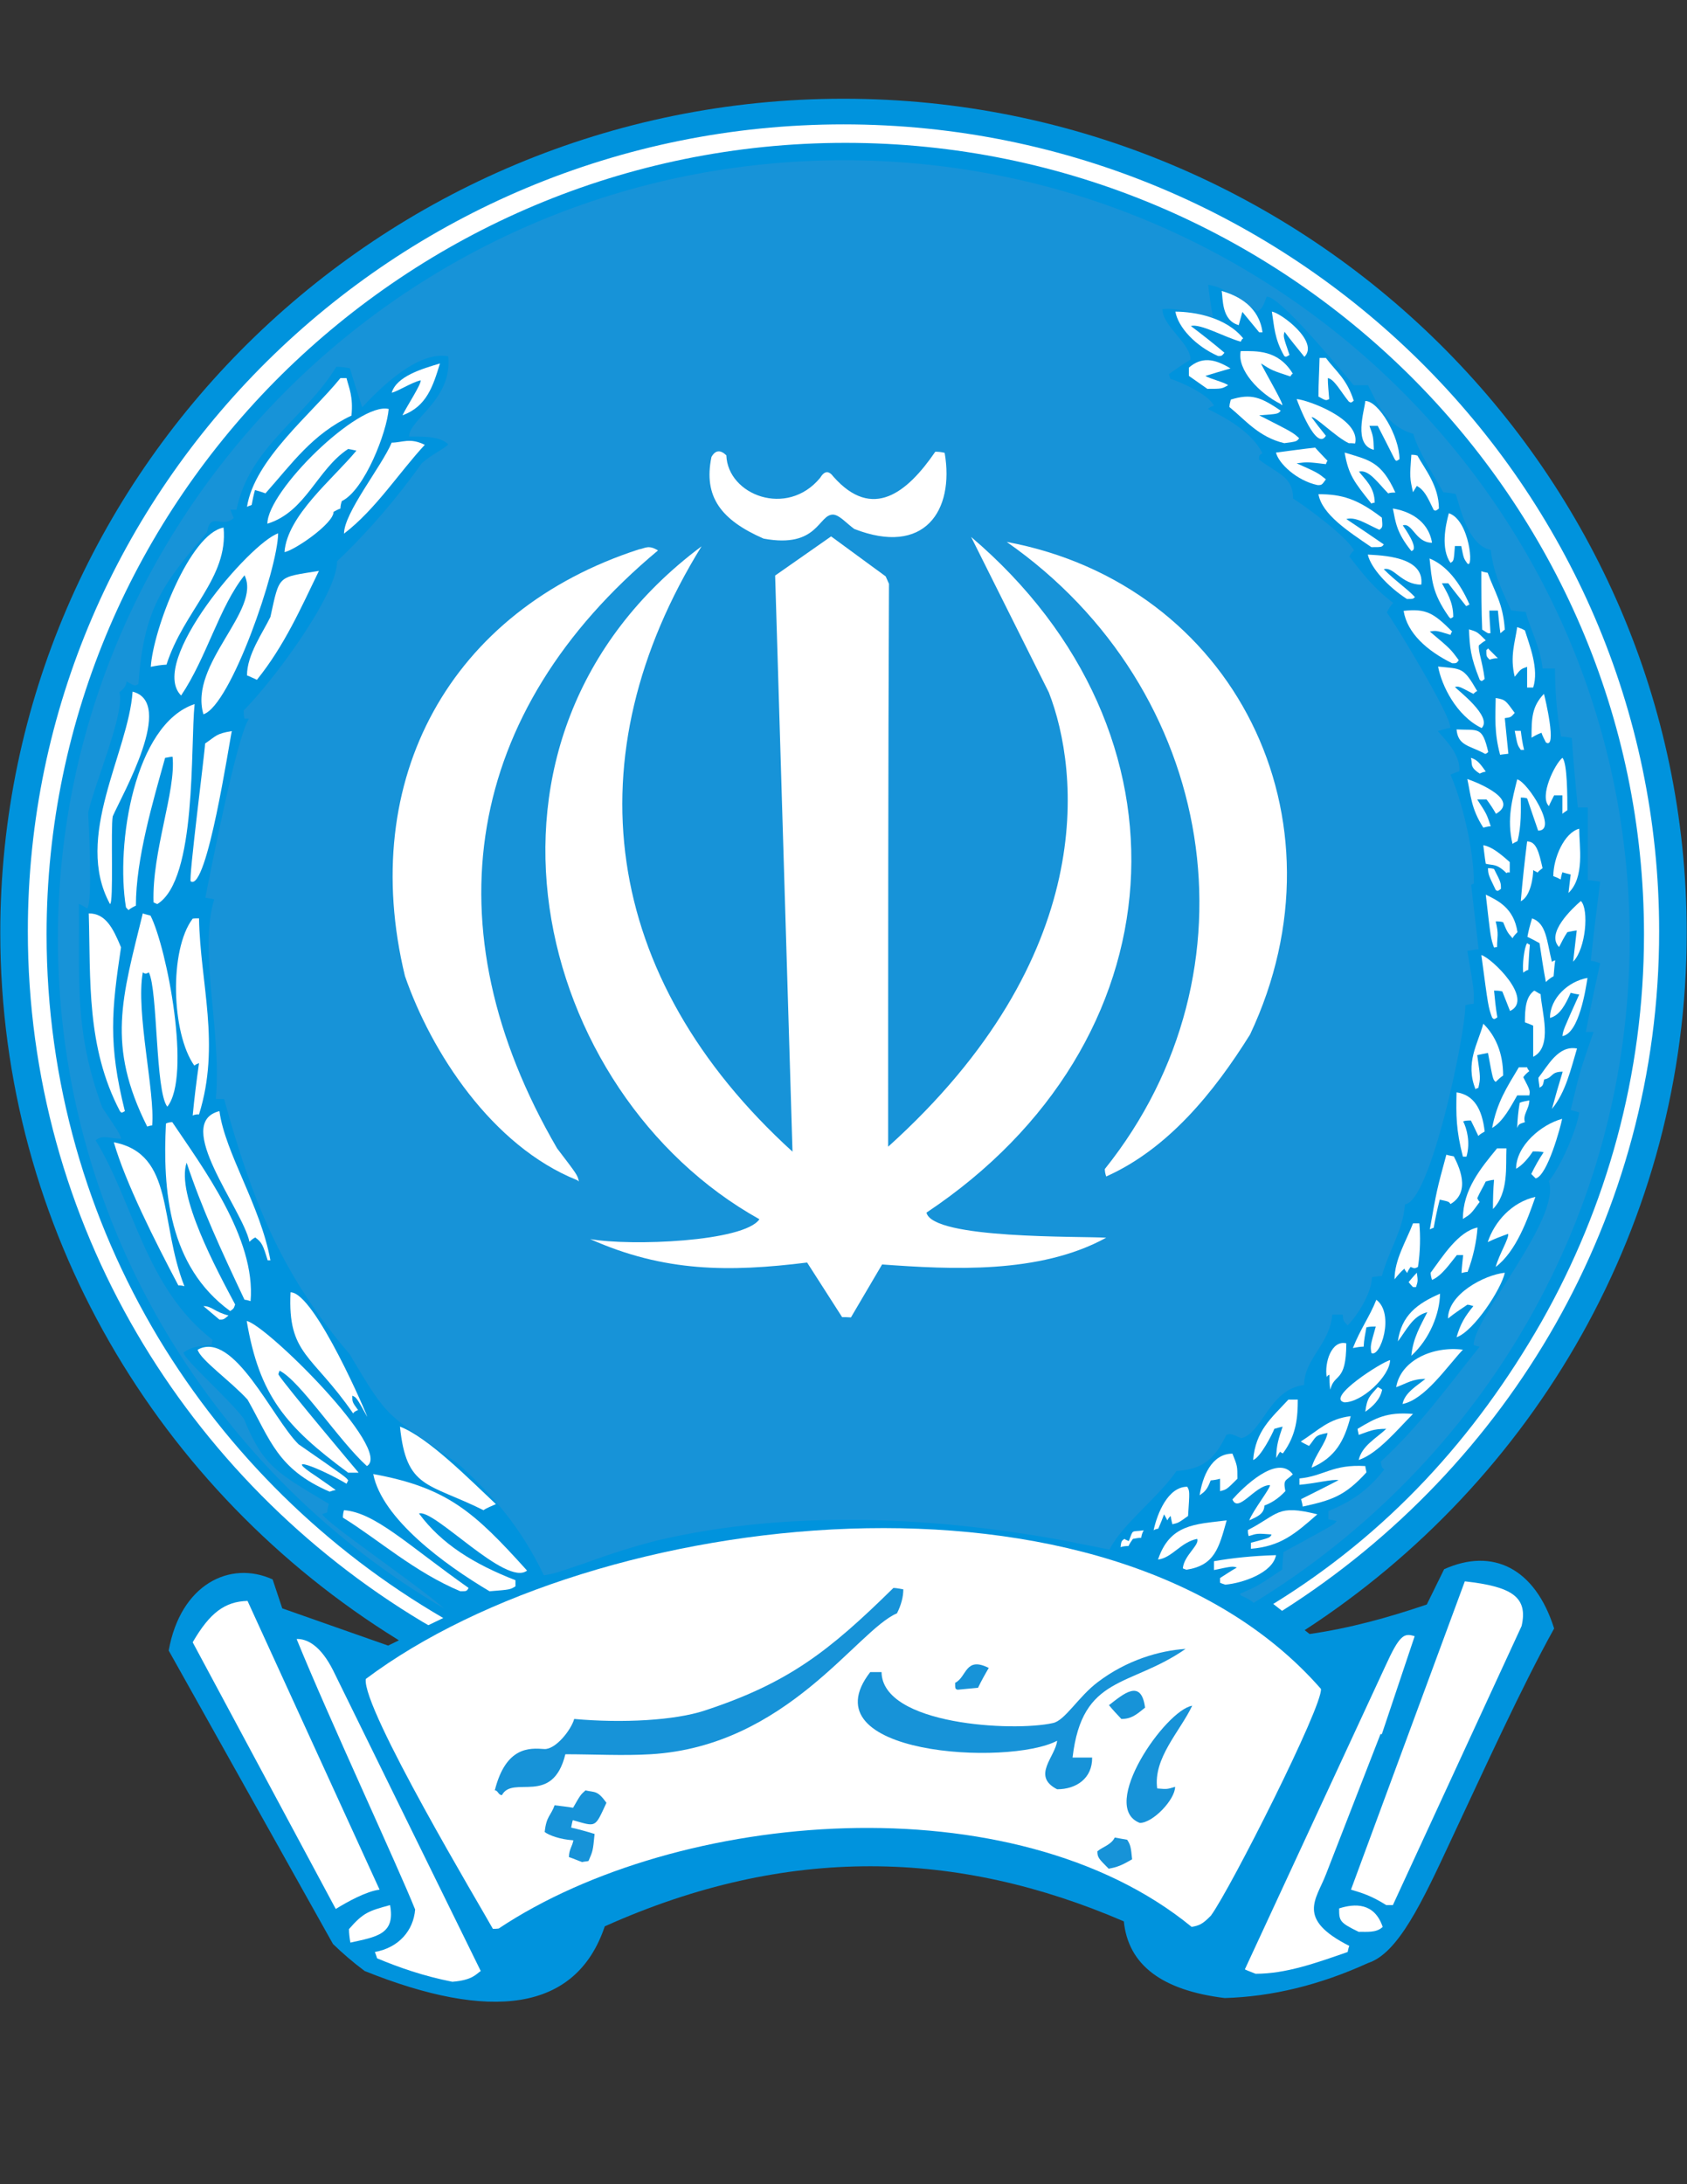 <?xml version="1.0" encoding="utf-8"?>
<!-- Generator: Adobe Illustrator 21.0.2, SVG Export Plug-In . SVG Version: 6.00 Build 0)  -->
<svg version="1.1" id="Layer_1" xmlns="http://www.w3.org/2000/svg" xmlns:xlink="http://www.w3.org/1999/xlink" x="0px" y="0px"
	 viewBox="0 0 612 792" style="enable-background:new 0 0 612 792;" xml:space="preserve">
<rect x="0" y="0" width="612" height="792" fill="#333333" stroke="none"/>
<style type="text/css">
	.st0{fill:#0093DD;}
	.st1{fill:#1793D8;}
	.st2{fill:#FFFFFF;}
</style>
<g>
	<g>
		<path class="st0" d="M306,35.8c168.4,0,305.9,135.8,305.9,302.4c0,105.5-55.3,198.8-138.6,252.9l1.8,1.4
			c14.6-2.1,28.7-6,42.5-10.7l6.3-12.8c17.6-7.9,33-0.4,39.9,21.5c-11.8,21.2-25.5,51.4-37.3,76.5c-10.6,22.8-19.3,41.3-30.2,44.8
			c-17.3,7.9-34.7,12.2-52,12.7c-22.8-2.8-35-12-36.6-27.8c-60.1-25.9-121.9-28-188.3,1.8c-10.5,31.2-41.8,34.4-87.1,16.2
			c-4.3-3.2-8.2-6.6-11.5-9.8L61.2,598.5c4.3-24.1,22.3-32.8,37.7-25.8l3.5,10.5l38.4,13.5l3.9-1.9l-0.6-0.4l0,0
			C57.7,540.9,0.1,445.9,0.1,338.2C0.1,171.6,137.6,35.8,306,35.8z"/>
		<path class="st1" d="M450.1,578.5c-0.1-0.3-0.1-0.4-0.3-0.6c6.3-2.7,6.3-2.7,15.4-8.8c0-2.2,0.3-4.3,0.4-6.3
			c18.6-10.1,18.6-10.1,19.3-11.3c-1.2-0.3-2.1-0.4-3-0.6c0-1.2,0-2.1,0-3c8.4-3.4,14.5-7.6,20.3-15.1c-0.9-0.6-0.9-0.6-1.3-2.8
			c14-12.9,23.7-26.5,35.9-41.7c-0.9-0.1-1.6-0.4-2.2-0.6c0-10,31.8-45.8,27.3-59.4c4.3-5.4,10-18.3,11-24.9c-1-0.4-2.2-0.6-3.1-0.9
			c3.4-14.2,3.4-14.2,8.3-28.3c-1,0-1.9,0-2.8,0c1.6-8.4,3.4-16.8,5.2-24.9c-1.2-0.5-2.3-0.8-3.4-0.9c1-9.7,2.2-19.3,3.4-28.7
			c-1.6-0.3-3.2-0.4-4.5-0.6c0-8.8,0-17.6,0-26.3c-1.3,0-2.5,0-3.6,0c-0.9-8.5-1.6-16.8-2.2-25.2c-1.4-0.3-2.7-0.5-3.9-0.5
			c-1.8-9.8-2.1-17.3-2.2-24.7c-1.7,0-3.2,0-4.5,0c-0.8-7.8-4.8-15-6.1-20.5c-1.8-0.1-3.6-0.4-5.3-0.6c-4.3-9.1-6.5-14.4-7.4-21.9
			c-8.2-1.6-11.1-15.4-12.7-20.3c-1.6-0.3-3.1-0.5-4.5-0.6c-4-7-9.2-15.1-10.9-21.2c-9.7-2.7-13.3-11.4-16.4-17.6
			c-1.8,0-3.6,0-5.2,0c-5.8-6.9-27.3-32.8-31.6-32.1c-1.4,3.8-1.4,3.8-3.2,5.4c-7-4.5-12.4-9.1-18-9.7c0.4,3.8,1,7.9,1.8,11.9
			c-7.2-2.1-13.2-3.6-18.4-3.1c0,6.1,10.2,12.4,10.2,18.3c-2.7,1.6-5.2,3.4-7.8,5.2c0,0.5,0.3,1.2,0.5,1.8
			c2.1,0.5,13.6,5.2,15.8,9.7c-0.9,0.3-1.6,0.6-2.2,1.2c6.1,3,15.9,8.2,19.8,16.1c-1.2,0.6-1.2,0.6-1.3,2.2
			c6.7,5.2,12.4,6.1,12.4,14.2c3.1,1.8,19.5,13.6,22.1,18.8c-0.8,0.6-1.2,1.3-1.7,2.2c4.5,5.7,8.4,11.1,15.9,16.8
			c-0.9,1-1.7,2.2-2.3,3.5c1.6,1.7,23.9,38.2,23,41.8c-1.6,0.3-3.1,0.8-4.5,1.2c2.3,2.7,8.4,8.5,7.8,14.6c-1.2,0.3-2.3,0.8-3.2,1.2
			c3.9,8.8,8.5,26.7,8.5,39.4c-0.4,0.3-0.9,0.4-1,0.6c0.9,7.6,1.8,15.4,2.7,23.3c-1.4,0.1-2.7,0.4-4.1,0.6
			c2.5,14.5,2.5,14.5,2.3,19.2c-1.2,0-2.1,0.3-3,0.5c0,10.9-12.7,71.3-21.9,72.2c-0.8,9.7-5.7,16.3-8.4,26c-1.3,0-2.5,0.3-3.6,0.4
			c0,5.2-4.7,13.3-8.8,17.5c-1.6-1.7-1.6-1.7-1.8-3.9c-1.3,0-2.7,0-3.8,0c-0.8,10.6-10.2,16.1-10.2,25.5
			c-12.8,1.6-15.1,17.5-22.8,19.3c-3.9-1.7-3.9-1.7-5.4-1.2c-4.3,8.8-8.4,12.4-18.1,13.1c-6.7,9.7-19.8,19.4-24.3,28.5
			c-3.9-0.8-7.8-1.6-11.7-2.3c-0.5-0.1-1.2-0.3-1.7-0.4c-48.5-9.3-102.4-12-150.8-0.6c-8.5,2.2-16.8,4.8-25.2,7.9
			c-10.4,3.5-11.7,4.1-15.8,4.7c-8.5-17.7-18.5-28.9-30.7-40.1c-26.8-19.4-24.9-14.9-39.7-40c-25.2-29.4-35.7-56.7-45.6-92.6
			c-1.2,0-2.1,0-3,0c2.2-24.5-6.3-53.3-0.6-72.4c-1.2-0.3-2.3-0.4-3.2-0.6c1.9-9.7,11.4-58.4,15.8-64.9c-0.6,0-1,0-1.6,0
			c-0.3-1.2-0.3-2.1-0.3-3c10.2-10.1,33.9-41.7,33.9-54.1c11.5-10.9,21.7-22.9,30.7-35.5c3.2-3,8.9-5.7,9.6-6.9
			c-3.4-3.4-11.3-2.7-14.2-2.8c0-6.3,15.8-13.3,14.2-29.1c-11.1-2.1-24.9,11.7-31.2,18.5c-1.6-4.8-3.1-9.6-4.5-14.2
			c-1.8-0.3-3.4-0.5-4.9-0.5c-11.5,18.8-31.5,29-36.2,51.8c-0.8,0-1.6,0-2.2,0c0.3,0.9,0.6,1.8,1.2,3c-4.3,4.1-8.4-2.6-9.7,5.2
			c-16.7,19.4-22.9,28.2-24.9,55c-1.2,0.8-1.2,0.8-4.3-0.9c0,1.2-0.8,2.6-2.6,3.9c2.1,7.5-8.8,32.5-11.3,43.6c0,1.6,1.8,33-0.4,34.8
			c-1.2-0.8-2.1-1.2-3-1.7c0.3,27.2-1.8,46.1,8.5,73.9c6.1,9.1,6.1,9.1,6.9,11.3c-3.9,0-7-1.6-9.3,0.6c14,23,18.1,53.6,42.5,72.4
			c-0.3,0.4-0.4,1.2-0.4,1.8c-4.3,0.3-7.2,0.6-10.2,2.7c0,2.5,16.3,16.6,21.9,24.1c7.1,17.6,12.7,19.9,30.8,30.8
			c-0.3,0.9-0.5,1.9-0.6,3.1c-0.8,0.3-1.4,0.5-1.8,0.6c1.2,3.1,33.7,25,44.3,34.3c-41.2-24.1-75.6-58.3-100.2-99
			c-25.4-42.2-40-91.4-40-143.9c0-77.7,32-148.3,83.6-199.5s123-82.8,201.6-82.8c78.4,0,149.8,31.7,201.4,82.8
			s83.6,121.8,83.6,199.5c0,50.1-13.3,97.2-36.6,138.1c-23.8,41.9-58.4,77.4-99.8,102.7C453.1,579.8,451.7,579.2,450.1,578.5z"/>
	</g>
	<g>
		<path class="st2" d="M401.3,426.6c-0.3-0.9-0.5-1.8-0.5-2.7c57.5-71.8,40.8-174.1-35.6-227.4c82.2,15.3,125.3,100.1,88.3,178.6
			C440.4,396.1,423.7,416.6,401.3,426.6z"/>
		<path class="st2" d="M305.5,477.6l-12.7-19.8c-28.3,3.5-51.8,3.5-78.7-8.5c14.6,2.6,55.8,1,61.4-7.2
			c-81.9-45.6-114.2-174.4-21-244c-47,76.1-36.6,156.2,33,219.5l-6.3-208.9l20.3-14.2l19.8,14.5l1.2,2.7
			c-0.3,68-0.3,135.9-0.3,204.1c76.6-69,69.4-136.2,58.3-164.7l-28.2-56.4c83.6,71.1,76,183.6-16.2,245c2.2,9.7,55.9,8.5,65.2,9.1
			c-24.2,13.3-56.4,11.5-81.3,9.7l-11.3,19.2C307.6,477.6,306.4,477.6,305.5,477.6z"/>
		<path class="st2" d="M164.1,718.6c-10.6-2.1-19.4-5.2-27.3-8.5c-0.3-0.9-0.5-1.6-0.8-2.3c8.8-1.6,14-7.9,14.6-15.4
			c-6-15.1-31.5-69.8-43-98.1c3.9-0.1,8.8,2.5,13.3,11.5l53.5,108.9C172.7,715.8,171.5,718,164.1,718.6z"/>
		<path class="st2" d="M465.1,584.1C547.3,532,601.9,441,601.9,337.7C601.9,176.5,469,45.1,306,45.1S10.1,176.5,10.1,337.7
			c0,105.9,57.5,199,143.2,250.4l2.1,1.2l5.4-2.6c-42.5-24.7-78.1-59.7-103.3-101.5c-25.8-43-40.6-92.9-40.6-146.4
			c0-79,32.6-150.7,85-202.7c52.6-52,124.9-84.3,204.8-84.3c79.7,0,152.1,32.2,204.7,84.3c52.4,52,85,123.8,85,202.7
			c0,51-13.6,98.9-37.2,140.5c-24.2,42.3-55.9,76.8-97.3,102.3L465.1,584.1z"/>
		<path class="st2" d="M121.8,692.2l-51.9-96.7c6.2-10.7,11.7-14.8,19.9-15l47.9,104.7C132.9,685.8,126.2,689.5,121.8,692.2z"/>
		<path class="st2" d="M127.1,704.4c-0.3-1.8-0.5-3.4-0.5-4.9c5.2-6,7.2-6.6,14.9-8.7C143.5,701.4,136.6,702.3,127.1,704.4z"/>
		<path class="st2" d="M178.8,699.4c-3.6-6.6-47.6-80-46.1-90.6c82.8-62.1,269.5-84.4,346.5,3.6c0.8,6-32.8,72.5-39.9,82.2
			c-3.1,3.2-4.3,3.6-7,4.1c-64.6-52.9-186.3-42.7-251.4,0.6C180.1,699.4,179.5,699.4,178.8,699.4z"/>
		<path class="st2" d="M502.9,690.8c-5.6-3.5-8.8-4.4-12.8-5.6l41.3-111.8c17.1,1.9,23,5.7,20.6,16.2l-46.7,101.2
			C504.3,690.8,503.5,690.8,502.9,690.8z"/>
		<path class="st2" d="M455.5,715.7c-1.4-0.6-2.7-1-3.9-1.6l50.9-109.8c5.3-11.7,6.9-12.2,10.7-11l-11.9,35.5c-0.9,0,0.1,0-0.5,0
			L481,679.7c-3.5,9.1-10.9,16.1,8.5,25.9c-0.3,0.6-0.4,1.3-0.6,2.2C477.1,711.9,466.5,715.7,455.5,715.7z"/>
		<path class="st2" d="M492.9,700.5c-7-3.4-7.1-4-7.1-8.5c5.6-1.8,12.8-2.2,15.8,6.7C499.3,701,495.5,700.4,492.9,700.5z"/>
		<path class="st2" d="M167,577c-16.7-7-29.8-18.8-42.6-26.7c0-0.9,0.1-1.8,0.4-2.7c11.4,0.9,23.2,12.7,45.2,28.2
			C169.3,577,169.3,577,167,577z"/>
		<path class="st2" d="M177.6,577c-16.4-9.7-39-26.3-42.2-42.5c26.9,4.9,36.6,13.7,55.8,35c-7.6,6-33.7-22.5-39.2-20.7
			c8.2,11.1,19.9,18.3,35,24.2c0,0.6,0,1.3,0,2.2C185.1,576.4,185.1,576.4,177.6,577z"/>
		<path class="st2" d="M442.6,573.9c0-0.3,0-0.8,0-1.7c2.1-1.3,4.1-2.7,6.1-3.8c-1.6-0.5-1.6-0.5-8.3,0.9c0-1.2,0-2.3,0-3.2
			c7-1.2,13.5-1.9,22.5-2.2c-1.2,6.5-12.3,10.2-18.4,10.7C443.9,574.4,443.2,574.2,442.6,573.9z"/>
		<path class="st2" d="M429.1,568.7c0.4-4.7,6.2-8.5,5.2-10.7c-6,1.2-9.1,6.9-14.2,7.5c4.3-12.8,13.3-12.8,24.9-14.2
			c-2.8,10-4.3,16.3-14.6,17.9C429.9,569,429.5,568.9,429.1,568.7z"/>
		<path class="st2" d="M453.8,561.6c0-0.9,0-1.6,0-2.2c6.9-1.8,6.9-1.8,7.5-3c-5.2-0.4-5.2-0.4-8.3,0.6c-0.3-0.9-0.3-1.6-0.3-2.2
			c11.3-5.8,10.4-9.4,25.2-5.7C469.8,556.2,464.6,560.7,453.8,561.6z"/>
		<path class="st2" d="M406.5,561c0.3-2.2,0.3-2.2,1.4-3c0.4,0.3,0.9,0.5,1.6,0.8c1.8-4.5,0.6-3.2,5.4-3.9c-0.5,0.9-0.8,1.8-0.9,2.7
			c-1.2,0-2.1,0.3-3,0.4c-0.6,0.8-1.2,1.7-1.6,2.6C408.3,560.6,407.4,560.7,406.5,561z"/>
		<path class="st2" d="M418.5,554.9c1.3-6.1,5.2-15.8,12.2-15.8c0.9,1.6,0.9,1.6,0.3,10.6c-3.5,2.5-3.5,2.5-5.7,3
			c-0.3-1.2-0.5-2.1-0.6-3c-0.5,0.4-0.9,0.9-1.2,1.6c-0.5-0.9-0.9-1.6-1.2-2.2c-0.6,1.6-1.3,3.4-2.1,5.2
			C419.5,554.4,418.9,554.6,418.5,554.9z"/>
		<path class="st2" d="M453.2,551.3c1.2-3.4,7.8-11.8,7.5-12.8c-5.4,0-11.5,10.4-13.6,5.2c3.6-4.1,16.3-16.7,21.9-9.1
			c-2.5,2.5-3.6,1.6-2.7,6.1c-2.8,3-5.6,4.5-7.6,5.2C458.6,549.1,455.9,550,453.2,551.3z"/>
		<path class="st2" d="M175.4,547.6c-20.1-10-28-7.6-30.3-30.3c10.2,3.9,25.1,19,34.8,28.1C178.4,546.1,176.7,546.7,175.4,547.6z"/>
		<path class="st2" d="M472.6,546.3c-0.1-0.9-0.4-1.8-0.6-2.7c4.5-2.3,9.1-4.5,13.6-6.9c-2.3-0.4-8.4,1.2-14.2,1.7
			c0-0.9,0-1.7,0-2.3c9.1-0.9,11.9-5.2,23.9-4.5c0,0.6,0.3,1.4,0.4,2.3C487.7,542.7,482.8,544,472.6,546.3z"/>
		<path class="st2" d="M435.2,542.2c1-6.7,4.3-15.1,11.9-15.1c1.8,4.5,1.8,4.5,1.8,9.1c-3.9,3.9-3.9,3.9-6.3,4.5c0-1.6,0-3.1,0-4.5
			c-1,0.3-2.2,0.5-3.4,0.6C437.9,540.3,437,540.9,435.2,542.2z"/>
		<path class="st2" d="M119.6,540.9c-19-8.2-21.5-18.8-29.8-33.4c-6-6.6-17.2-14.5-18.1-18.1c13.1-7.2,27.1,24.9,36.6,34.3
			c17.3,12,17.3,12,18,13.1c-0.1,0.3-0.4,0.8-0.6,1.2c-9.8-5.8-23.9-11.1-11-2.7c1.8,1.3,4.1,2.8,7.1,5
			C120.9,540.4,120.2,540.7,119.6,540.9z"/>
		<path class="st2" d="M126.3,534c-22.8-16.8-32.2-28-36.8-55c7,1.3,53.3,47,43.6,52.6c-10.2-9.2-24.2-30.9-31.7-34.6
			c-0.1,0.5-0.4,0.9-0.4,1.4c2.7,4.3,29.1,35.6,29.1,35.6C128.9,534,127.5,534,126.3,534z"/>
		<path class="st2" d="M475.8,532.2c1.3-4.7,5.2-8.9,5.8-12.6c-4.8,0.9-4,1.3-6.7,4.7c-1.2-0.6-2.1-1-3-1.6c6.7-4.3,10-8.2,18.1-9.2
			C487.7,522.5,484.4,528.5,475.8,532.2z"/>
		<path class="st2" d="M454.6,529.4c0.9-10.6,6.5-15.1,12.8-21.9c1.2,0,2.3,0,3.4,0c0,6.1-0.4,12.8-5.4,19.5c-0.4-0.1-0.8-0.4-1-0.6
			c-0.5,0.6-0.9,1.4-1.4,2.3c0-4.8,0.9-7.1,2.3-11.4c-1.2,0.3-2.1,0.5-3,0.8C461.6,519.9,457.3,528.5,454.6,529.4z"/>
		<path class="st2" d="M492.9,529.4c1.2-5.2,6.3-7.8,10-11.3c-4.9,0-6.1,0.9-10,2.2c-0.1-0.9-0.4-1.6-0.4-2.2
			c6.5-3.9,10.6-6.2,20.1-5.4C507,518.3,499.8,527.1,492.9,529.4z"/>
		<path class="st2" d="M133.2,513.7c-3.9-7-3.9-7-5.4-7.6c0,2.3,0,2.3,2.1,5.2c-0.8,0.3-1.4,0.6-1.8,1.2
			c-14.8-21.5-23.8-21.2-22.7-43.9C114.2,468.5,133.8,514.5,133.2,513.7z"/>
		<path class="st2" d="M495.3,511.9c0.6-5.2,1.8-5.8,4.5-8.9c0.4,0.1,0.9,0.4,1.6,0.9C500.7,507.5,498,510,495.3,511.9z"/>
		<path class="st2" d="M487.7,508.5c-7-1.6,14-14.9,16.6-15.3C504.1,499.1,494.1,508.5,487.7,508.5z"/>
		<path class="st2" d="M508.8,509.1c0.8-4.1,5.2-6.6,8.3-9.1c-4.8,0-6.7,1.6-10.6,3c1.6-9.7,13.3-15,24.2-13.6
			C524.8,495.7,516.9,507.5,508.8,509.1z"/>
		<path class="st2" d="M482.6,503.9c-0.3-1.8-0.3-3.6-0.3-5.4c-0.4,0.1-0.9,0.4-1,0.9c-0.9-5.4,1.8-13.6,7.1-12.3
			C488.4,501.6,484,497.8,482.6,503.9z"/>
		<path class="st2" d="M512,491.6c0.6-6.5,3.4-11,5.8-15.8c-5.4,1.4-7.4,6.3-10.7,10.6c1.3-9.4,7-13.7,15.3-17.3
			C522.3,476.3,518.7,485.5,512,491.6z"/>
		<path class="st2" d="M497.5,490.6c-0.4-2.6-0.4-2.6,1.6-9.6c-1,0-2.2,0-3.4,0.3c-0.4,2.3-0.9,4.5-1,7c-1.4,0-2.7,0.3-3.9,0.5
			c2.7-6.9,6.1-11.4,8.5-17.5C506.1,476.4,500.7,492.5,497.5,490.6z"/>
		<path class="st2" d="M528.4,484.9c1.4-4.9,3-7.5,6.1-11.3c-0.9-0.3-1.6-0.5-2.2-0.5c-2.5,1.7-4.8,3.2-7,5
			c0-8.8,13.1-15.8,20.6-16.6C544.7,467.3,534.7,482.7,528.4,484.9z"/>
		<path class="st2" d="M79.6,478.5c-2.1-1.8-4-3.4-5.8-4.9c3.1,0,4,2.1,9.1,3.4C81.1,478.5,81.1,478.5,79.6,478.5z"/>
		<path class="st2" d="M83.5,475.4c-22.4-16.3-24.5-43.9-23.3-68c0.6-0.3,1.4-0.5,2.3-0.5C73.3,423,92.9,449,90.9,471.8
			c-0.9-0.3-1.6-0.5-2.2-0.5c-8.5-18-15.4-32.9-21-49.7c-3.9,11.5,11,39,17.6,51.4C84.8,474.5,84.8,474.5,83.5,475.4z"/>
		<path class="st2" d="M512.6,466.7c-0.6-0.6-1.2-1.3-1.6-1.8c0.9-1,1.8-2.2,3-3.4c0.4,3,0.4,3-0.3,5.2
			C513.2,466.7,512.9,466.7,512.6,466.7z"/>
		<path class="st2" d="M64.7,466.1c-8.5-16.1-19.2-37.3-23.4-51.9c22.1,4.3,16.4,28.9,25.6,52.2C66,466.1,65.4,466.1,64.7,466.1z"/>
		<path class="st2" d="M519.5,464.1c-0.3-0.9-0.5-1.8-0.5-2.6c4.5-6.1,10-14.9,17-16.4c-0.3,4.9-1.6,10.9-3.6,16.1
			c-0.9,0-1.6,0.3-2.2,0.4c0.1-2.2,0.4-4.5,0.6-6.5c-0.9,0-1.6,0-2.3,0C526.2,457.9,523,462.7,519.5,464.1z"/>
		<path class="st2" d="M505.9,463.9c0-7.2,4.3-14,6.7-20.3c0.6,0,1.4,0,2.3,0c0.4,4.3,0.4,10.1-0.5,15.8c-1.2,0.6-1.2,0.6-2.7,0
			c-0.4,0.6-0.9,1.3-1.2,2.2c-0.4-0.6-0.9-1-1-1.6C508.1,461.2,507,462.5,505.9,463.9z"/>
		<path class="st2" d="M542.6,459.4c1.2-4.5,5-10.6,4.5-12c-2.5,0.9-4.9,1.8-7.4,3c2.5-7.5,8.8-14.5,17.3-16.4
			C554.2,442,550.1,453.7,542.6,459.4z"/>
		<path class="st2" d="M97.1,457c-1.7-5.6-2.1-6.5-4.5-8.3c-0.8,0.4-1.4,0.9-2.1,1.6c-2.5-11.9-28-43.1-10.9-47.4
			c2.1,15.3,14.8,34,18.5,54.1C97.7,457,97.2,457,97.1,457z"/>
		<path class="st2" d="M518.7,445.8c2.5-14.2,2.5-14.2,6-27.1c0.9,0.3,1.8,0.4,2.7,0.6c1.6,3.1,6.5,12.8-1.2,17.3
			c-0.6-0.9-0.6-0.9-3.9-1.6c-0.9,3.4-1.6,6.9-2.2,10.2C519.6,445.4,519.2,445.5,518.7,445.8z"/>
		<path class="st2" d="M530.7,442c0-10.7,6.5-18.4,12.4-25.6c1,0,2.2,0,3.4,0c-0.3,6.3,0.9,16.1-4.9,22c0-3.6,0.1-7.2,0.4-10.6
			c-1.2,0.1-2.1,0.4-3,0.6c-1,2.1-2.2,4-3.1,6.1c0.3,0.4,0.4,0.9,0.9,1.3C533.6,440.2,533.6,440.2,530.7,442z"/>
		<path class="st2" d="M557.1,427.3c-0.6-0.6-1.2-1.2-1.6-1.6c1.3-2.7,2.8-5.4,4.5-7.9c-1.4-0.3-2.7-0.3-3.9-0.3
			c-1.4,2.1-3.6,4.9-6.1,6.3c0-8.4,9.2-16.1,16.7-18.1C566.2,408.4,561.4,426.3,557.1,427.3z"/>
		<path class="st2" d="M530.7,419.4c-2.5-9.7-2.5-15.1-2.3-23.3c6.3,0.9,9.3,6.1,10.2,14.2c-0.9,0.5-1.6,0.9-2.3,1.6
			c-0.9-1.9-1.8-3.8-2.7-5.6c-1,0-1.9,0-2.8,0.3c1.3,2.6,2.7,7.6,1.2,12.8C531.4,419.4,531,419.4,530.7,419.4z"/>
		<path class="st2" d="M53.4,408.5c-14.8-29.5-9.1-46.7-1.6-77.3c0.8,0.3,1.7,0.5,2.8,0.8c6,11.9,14.9,58.3,6.1,69.3
			c-4.4-5.6-3.4-42.1-6.7-48.7c-1.2,0.6-1.2,0.6-2.2,0c-2.6,14.4,4.5,43.4,3.4,55.5C54.5,408.1,53.8,408.4,53.4,408.5z"/>
		<path class="st2" d="M541.3,409c1.8-9.3,5.2-14.5,9.7-22c0.9,0,1.8,0,3,0c0.1,0.5,0.4,0.9,0.8,1.4c-0.8,0.6-1.6,1.3-2.2,2.2
			c2.5,4.8,2.5,4.8,2.2,6.6c-1.6,0-3.1,0-4.4,0C548.1,401.2,545.3,406.7,541.3,409z"/>
		<path class="st2" d="M550.4,409c0.1-3.2,0.4-6.1,0.9-9.1c1-0.5,2.2-0.6,3.5-0.9c0,3.1-2.5,5.2-1.6,7.9
			C551,407.6,551,407.6,550.4,409z"/>
		<path class="st2" d="M69.9,404.5c0.6-6.3,1.4-12.7,2.3-19c-0.8,0.3-1.2,0.5-1.7,0.9c-8.3-11.7-9.2-41.9-0.6-53.3
			c0.6-0.1,1.4-0.1,2.3-0.1c0.4,23.4,7.9,45.8,0,71.1C71.3,404,70.5,404.2,69.9,404.5z"/>
		<path class="st2" d="M43.5,402.9c-12.2-23.3-10.6-47.5-11.3-71.7c6.1,0,8.8,5.3,11.7,12.3c-3.4,22.8-4.7,35,1.4,59.4
			C44.1,403.6,44.1,403.6,43.5,402.9z"/>
		<path class="st2" d="M563,402.1c1.2-4.4,2.5-8.9,3.9-13.5c-4.5,0-3.4,2.2-6.7,2.8c-0.5,2.3-0.5,2.3-1.7,3
			c-0.1-1.3-0.4-2.5-0.4-3.6c3.4-4.3,7.2-11.9,14-10.6C569.9,387.5,568,396.1,563,402.1z"/>
		<path class="st2" d="M535.3,395c-3.9-9.6,0.9-16.6,2.8-23.8c4.4,4.3,7.2,10.6,7.2,18.8c-0.9,0.6-1.8,1.4-2.7,2.3
			c-1-0.8-1-0.8-2.8-10.5c-1.4,0.3-2.7,0.5-3.9,0.8c1.2,8.3,1.2,8.3,0.4,11.9C535.9,394.5,535.4,394.8,535.3,395z"/>
		<path class="st2" d="M556.2,383.2c0-3.9,0-7.8,0-11.3c-1.2-0.5-2.1-0.9-3-1.2c0-5,0.3-9.3,3.4-11.5c0.8,0.4,1.4,0.9,2.3,1.3
			C559.2,366.5,563.5,379.6,556.2,383.2z"/>
		<path class="st2" d="M566.8,375.7c0.3-2.2,0.3-2.2,6.1-15.1c-1.2-0.1-2.2-0.4-3.1-0.6c-1.8,4.1-3.9,8.2-7.5,9.1
			c0-7.2,6.7-13.3,13.6-14.5C575.3,358.4,572.9,374.7,566.8,375.7z"/>
		<path class="st2" d="M541.3,369c-1.4-3.9-1.4-3.9-3.9-22.7c3.9,1.2,19.2,16.1,10.4,20.3c-1-2.5-1.9-4.9-2.8-7.1
			c-1.2-0.3-2.1-0.3-3-0.3c0.3,3.1,0.6,6.3,1.2,9.7C542,369.7,542,369.7,541.3,369z"/>
		<path class="st2" d="M560.8,356.1c-0.9-4.7-1.6-9.4-2.3-14.1c-1.6-0.9-3.1-1.7-4.4-2.3c0.4-2.2,1-4.5,1.7-6.7
			c5.3,1.9,5.3,8.3,7.2,15.8c0.3-0.3,0.8-0.5,1.2-0.6c-0.3,1.8-0.4,3.8-0.6,5.8C562.6,354.5,561.7,355.2,560.8,356.1z"/>
		<path class="st2" d="M552.6,352.7c-0.4-2.5,0.3-9.2,1.4-10.7c0.1,0.1,0.6,0.4,1,0.6c-0.3,2.8-0.4,5.8-0.6,9.1
			C553.8,351.8,553.1,352.3,552.6,352.7z"/>
		<path class="st2" d="M570.7,348.7c0.4-3.9,0.9-7.6,1.3-11.3c-1.2,0.1-2.2,0.4-3.4,0.6c-1.2,1.8-2.1,3.6-3,5.4
			c-4.9-5,4.8-14,7.9-16.7C576.5,329.7,575.3,344.1,570.7,348.7z"/>
		<path class="st2" d="M542,343.6c-1.2-3.4-1.2-3.4-3-19.2c4.3,2.1,10.2,4.8,11.5,13.6c-0.6,0.6-1.3,1.3-1.8,2.2
			c-1.9-2.2-1.9-2.2-3.4-5.8c-0.9-0.3-1.8-0.3-2.7-0.3c1.2,4.8,0.5,5.4,0.5,9.3C542.6,343.5,542.2,343.5,542,343.6z"/>
		<path class="st2" d="M45.7,329c-3.8-22.8,3-66.4,24.9-73.7c-1.6,15.4,0.9,63.6-13.5,72.5c-0.5-0.1-0.9-0.4-1.4-0.6
			c-0.6-18.5,8.2-40.4,6.9-52.8c-0.9,0-1.8,0.3-2.7,0.4c-4.4,15.8-10.6,36.6-10.6,53.6c-0.9,0.4-1.8,0.9-2.7,1.6
			C46.2,329.5,45.9,329.3,45.7,329z"/>
		<path class="st2" d="M39.9,327.8c-13.3-24.3,6.7-54.9,8.2-77c15.5,3.9-3.6,37-7.2,45.2C40.1,300.3,41.3,327.7,39.9,327.8z"/>
		<path class="st2" d="M551.7,326.8c0.6-7.2,1.4-14.5,2.3-21.7c3.4,0,4.3,4,5.6,9.7c-0.6,0.5-1.3,0.9-1.8,1.6
			c-0.6-0.4-1.2-0.6-1.6-0.9C556.2,318,555.3,325,551.7,326.8z"/>
		<path class="st2" d="M569,323.8c0.3-2.3,0.5-4.5,0.8-6.7c-1.2-0.3-2.1-0.5-3-0.8c-0.3,0.8-0.5,1.7-0.6,2.6
			c-0.9-0.5-1.8-0.9-2.7-1.2c0-6.6,4-15.8,9.4-17.2C572.9,306.9,575,318,569,323.8z"/>
		<path class="st2" d="M542.6,322.7c-2.7-5.6-2.7-5.6-2.8-7.9c0.6,0,1.3,0,2.2,0.3c2.5,4.9,2.5,4.9,2.5,7.2
			C543.3,323.2,543.3,323.2,542.6,322.7z"/>
		<path class="st2" d="M69.2,319.6c-0.9-0.3,5.2-47.5,5.2-50c4-2.7,4-3.6,9.7-4.5C83.2,268.9,75.1,323.3,69.2,319.6z"/>
		<path class="st2" d="M546.5,316.6c-3.6-3.6-4.9-2.7-7.5-3.4c-0.4-2.3-0.6-4.5-0.9-6.7c2.7,0.4,5.7,2.6,9.6,6.1c0,1,0,2.5,0,3.8
			C547.2,316.3,546.8,316.3,546.5,316.6z"/>
		<path class="st2" d="M548.7,306c-2.2-9.1,0-16.4,1.7-23.4c3.8,0.9,15,18.6,7.6,18.6c-1.4-4-2.7-7.9-4-11.7
			c-0.9-0.3-1.7-0.3-2.3-0.3c0,4.3,0.3,10.1-1.2,15.8C549.9,305.3,549.2,305.6,548.7,306z"/>
		<path class="st2" d="M538.1,300.1c-4.5-7-4.5-11.8-5.8-17.6c0.3,0,20.1,7,10.4,12.6c-1-1.8-2.2-3.6-3.4-5.2c-1.2,0-2.2,0-3.4,0
			c3.4,5.2,3.4,5.2,4.9,9.7C539.9,299.6,539,299.9,538.1,300.1z"/>
		<path class="st2" d="M566.8,295.1c0-2.2,0-4.5,0-6.7c-1.2,0-2.1,0-3,0c-0.6,1.2-1.3,2.5-1.9,3.9c-3.6-3.6,2.2-15.4,4.9-17.5
			c1.8,1.8,1.8,14.2,1.8,19C568,294.2,567.2,294.7,566.8,295.1z"/>
		<path class="st2" d="M536.8,280.5c-3.9-2.5-2.5-3.6-3.2-5.7c2.1,0.6,3.2,1.8,5.4,5C538.1,279.9,537.5,280.2,536.8,280.5z"/>
		<path class="st2" d="M544.2,273.7c-2.2-8.2-1.7-13.9-1.6-20.6c3.6,0.6,3.6,0.9,6.9,5.4c-1.4,1.6-1.4,1.6-3.6,1.9
			c0.4,4.3,0.9,8.7,1.3,12.9C546,273.5,545.1,273.5,544.2,273.7z"/>
		<path class="st2" d="M538.1,273c-5.2-2.7-9.2-2.7-9.7-8.5c7.9,0.4,9.3-1.3,11.5,8.2C538.9,273.5,538.9,273.5,538.1,273z"/>
		<path class="st2" d="M551.7,271.9c-1.2-1.7-1.2-1.7-2.2-6.9c0.6,0,1.3,0,2.2,0c0.3,2.3,0.6,4.5,1.2,6.9
			C552.3,271.9,552,271.9,551.7,271.9z"/>
		<path class="st2" d="M560.8,269.2c-0.6-1.2-1.2-2.3-1.6-3.5c-1.4,0.5-2.6,1.2-3.6,1.8c0-7,0.1-11.3,4.5-15.9
			C560.5,252.9,565,272,560.8,269.2z"/>
		<path class="st2" d="M537.5,264c-9.2-4.5-14.5-15.4-15.8-22.3c8.5,0.9,9.1,0,14.2,8.9c-0.5,0.1-0.9,0.6-1.4,1
			c-5.3-2.8-5.3-2.8-6.7-2.5C528.7,250.2,541.6,259.9,537.5,264z"/>
		<path class="st2" d="M73.8,259c-5.4-18.3,21.2-37.7,14.9-50.4c-9.1,11.3-13.7,29.8-23,43.6c-12.2-12.2,25.1-55.4,35.2-58.8
			C100.8,206.2,83.7,255.9,73.8,259z"/>
		<path class="st2" d="M554,249.3c0-2.5,0-4.9,0-7.5c-2.3,0.8-2.3,0.8-4.5,3.6c-1.8-7.4,0.1-12.4,0.9-18c0.9,0.3,1.8,0.6,2.8,1.2
			c1.6,5.2,5.2,14,3,20.7C555.3,249.3,554.7,249.3,554,249.3z"/>
		<path class="st2" d="M93.2,246.5c-1.4-0.6-2.5-1.2-3.6-1.6c0-7.5,5.7-15.4,8.5-21.2c3.4-15.5,2.5-14.2,17.6-16.7
			C109.2,220.4,103.2,234.1,93.2,246.5z"/>
		<path class="st2" d="M536.8,246.5c-3.4-8.5-3.6-11.8-3.9-18.3c3,0.9,3,0.9,6.1,4c-0.9,0.5-1.8,1.2-2.5,1.8
			c-0.3,2.3,1.2,5.4,2.1,12.2C537.5,247.1,537.5,247.1,536.8,246.5z"/>
		<path class="st2" d="M54.7,241.8c0.9-13.7,14.2-48.3,26.4-50.5c1.8,18.3-14.4,30-20.7,49.7C58.4,241.1,56.6,241.4,54.7,241.8z"/>
		<path class="st2" d="M526.8,240.5c-9.1-4.5-16.3-10.9-17.6-19c8.2-0.9,10.9,0.8,17.6,7.5c-0.3,0.3-0.4,0.6-0.6,1.2
			c-5.2-1.6-5.2-1.6-7.5-1.2c7.5,6.3,7.5,6.3,10.5,10.4C528.4,240.5,528.4,240.5,526.8,240.5z"/>
		<path class="st2" d="M540.4,239.2c-1.2-1.2-1.2-1.2-1.2-3.5c0.3-0.1,0.5-0.4,0.6-0.6c1.2,1.2,2.3,2.3,3.6,3.6
			C542.5,238.6,541.3,238.9,540.4,239.2z"/>
		<path class="st2" d="M539.8,229.6c-0.8-0.4-1.4-0.9-2.1-1.3c-0.3-7.2-0.3-14.2-0.3-21.2c0.6,0.3,1.4,0.4,2.3,0.6
			c2.5,7,5.6,11.1,6.2,20.6c-0.6,0.4-1,0.9-1.6,1.3c-0.4-2.7-0.6-5.4-0.9-8.2c-1,0-2.2,0-3.1,0c0,2.7,0.3,5.4,0.4,8.2
			C540.4,229.6,539.9,229.6,539.8,229.6z"/>
		<path class="st2" d="M525.5,223.5c-6.1-8.8-6-13.1-6.9-21c6.1,2.5,10.9,8.5,14.5,16.7c-0.5,0.3-0.9,0.4-1.2,0.6
			c-2.2-2.8-4.5-5.6-6.5-8.3c-0.9,0-1.7,0-2.3,0c1.6,3.1,4.1,6.5,4.1,12.2C526.2,224.4,526.2,224.4,525.5,223.5z"/>
		<path class="st2" d="M510.4,217.2c-7-4.5-13.1-11.3-14.2-16.1c4.5,0.3,20.7,0.5,19.4,10.9c-7.2,0-10-6.7-13.6-5.6
			c3.9,4,8.4,7,11.3,10.1C512.6,217.2,512.6,217.2,510.4,217.2z"/>
		<path class="st2" d="M532.3,204.3c-1.3-1.8-1.3-1.8-2.2-6.3c-0.9,0-1.7,0-2.3,0c-0.4,5.4-0.4,5.4-1.6,6.1
			c-3.6-5.2-1.8-13.6-0.6-18C533.2,188.6,534.7,206.8,532.3,204.3z"/>
		<path class="st2" d="M103.2,200.2c1-13.3,17.6-26.5,26.1-36.8c-1.2-0.3-2.1-0.4-3-0.6c-11.3,7.4-15.3,22.8-29.3,27.1
			c0-11.9,33.1-44.3,44-41.6c-0.6,8.2-8.7,29.4-17,33.4c-0.3,0.9-0.5,1.8-0.5,2.7c-0.9,0.3-1.8,0.8-2.5,1.2
			C121.1,189.8,106.8,199.6,103.2,200.2z"/>
		<path class="st2" d="M512,199.8c-5.4-6.7-5.7-10.4-6.7-15.4c5.2,0.8,12.8,3.9,14.2,12.4c-6,0-7.1-7.4-10.6-6.3
			C509.5,191.4,515.1,199.2,512,199.8z"/>
		<path class="st2" d="M497.5,198.4c-8.5-5.8-17.9-11.9-19.2-19.2c8.4,0,14,1.6,23,8.5c0.3,3.5,0.3,3.5-0.9,4.4
			c-4.8-2.1-8.4-4.8-12-3.9c4.5,3,9.1,6.1,13.6,9.2C501.3,198.4,501.3,198.4,497.5,198.4z"/>
		<path class="st2" d="M124.8,193.5c0-7.6,13.6-24.3,17.3-33c3.9,0,6.6-1.9,12,0.8C144.8,171.3,136.3,184.7,124.8,193.5z"/>
		<path class="st2" d="M520.1,184.9c-2.3-4.8-3.4-7.2-6.1-8.7c-0.5,0.8-0.9,1.4-1.4,2.3c-1.2-5.4-1.2-5.4-0.6-13.6
			c0.6,0,1.3,0,2.2,0.3c2.7,4.9,7.8,11,7.8,19.2C520.8,185.3,520.8,185.3,520.1,184.9z"/>
		<path class="st2" d="M89.6,183.8c2.7-17.2,23.4-33.7,33.9-46.7c0.6,0,1.3,0,2.2,0c0.9,3.6,2.5,6.7,1.8,13.6
			c-14.2,6.7-21.5,17.3-31.2,28.2c-1.3-0.5-2.7-0.9-3.8-1.2c-0.5,1.8-0.9,3.6-1.2,5.4C90.7,183.4,90,183.5,89.6,183.8z"/>
		<path class="st2" d="M497.5,182.6c-6.3-7.9-8.3-10.4-9.7-18.5c8.8,2.7,13.3,3.2,18.4,14.5c-0.9,0-1.8,0-2.6,0.3
			c-3.6-3.6-7-8.8-10.6-7.9c2.1,2.8,5.7,5.6,5.7,11.3C498.2,182.2,497.7,182.5,497.5,182.6z"/>
		<path class="st2" d="M478,175.9c-7.6-1.6-14.2-7.9-15.1-11.8c4.8-0.6,9.6-1.3,14.2-1.8c1.4,1.6,3,3.2,4.5,4.8
			c-0.3,0.3-0.4,0.6-0.6,1.2c-6.7-0.8-6.7-0.8-10.6-0.3c7.6,3.4,7.6,3.4,10.6,5.8C479.5,175.9,479.5,175.9,478,175.9z"/>
		<path class="st2" d="M505.9,166.4c-2.1-4.1-4.1-8.2-6.1-12c-1.2,0-2.1,0-3,0c1.4,3.9,1.4,3.9,1.6,8.7c-7.6-1.8-3.4-14.2-3.1-17.7
			c4.9,0,12.4,12.9,12.4,21.1C506.5,167.3,506.5,167.3,505.9,166.4z"/>
		<path class="st2" d="M465.9,160.7c-9.3-2.2-14.2-8.5-19.9-13.1c0-0.9,0.3-1.8,0.5-2.7c7.4-2.3,10.9-0.9,18.1,4
			c-0.9,1.2-0.9,1.2-7.8,1.7c12.2,6.2,12.2,6.2,14.5,8.3C470.4,160.1,470.4,160.1,465.9,160.7z"/>
		<path class="st2" d="M489.3,160.7c-4.7-2.2-12.4-10-13.5-9.4c1.6,2.2,3.4,4.5,5.2,6.7c-3.4,5.8-10-11.5-10.6-13.3
			c3.9,0.3,23.3,7.2,21.2,16.1C490.7,160.7,490.1,160.7,489.3,160.7z"/>
		<path class="st2" d="M146,150.6c1.4-3,7-11.5,6.6-12.7c-3.6,0.9-8.2,4-10.5,4.5c1.8-6,11.1-8.7,17.5-10.6
			C157.1,140,154.8,147.4,146,150.6z"/>
		<path class="st2" d="M464.6,146.5c-7.8-3.9-15.9-12.4-14.5-19.2c5.8,0,13.6-0.5,18.9,8.2c-0.4,0.1-0.6,0.6-0.9,1
			c-6.7-2.2-6.7-2.2-10.6-4.7C457.5,132.5,467.7,149.7,464.6,146.5z"/>
		<path class="st2" d="M489.3,145.6c-2.8-3.4-5.3-8.2-7.6-8.5c0,2.5,0.3,4.9,0.5,7.6c-1.2,0.6-1.2,0.6-3.9-0.9c0-4.7,0.3-9.4,0.4-14
			c0.8,0,1.4,0,2.3,0c3.6,4.8,7.6,7.6,10.1,15.5C490.1,146.1,490.1,146.1,489.3,145.6z"/>
		<path class="st2" d="M438,141c-2.2-1.6-4.5-3.1-6.7-4.7c0-1.2,0-2.1,0-3c4.5-3.9,9.1-3.4,15.1,0.3c-3.2,0.9-6.1,1.8-9.1,2.7
			c1.4,1,7.5,2.5,8.2,3.4C443.2,141,443.2,141,438,141z"/>
		<path class="st2" d="M441.9,129.1c-8.2-3.6-14.5-10.4-15.5-16.1c7,0,18.5,2.1,24.6,9.7c-0.5,0.3-0.6,0.6-0.9,1.2
			c-6-1.7-14.5-6.6-18.1-5.7c4.1,3.1,8.2,6.3,12.2,9.7C443.2,129.1,443.2,129.1,441.9,129.1z"/>
		<path class="st2" d="M465.9,129.1c-3.6-6.3-3.6-10.6-4.5-16.1c3.2,0.4,17.3,10.9,11.8,16.4c-2.5-3.1-5-6.1-7.2-9.1
			c-0.5,1.7-0.5,1.7,1.8,8.4C466.5,129.5,466.5,129.5,465.9,129.1z"/>
		<path class="st2" d="M456.8,120.5c-2.1-2.5-4-4.9-6.1-7.4c-0.4,1.6-0.9,3.1-1.3,4.8c-6.3-1.7-5.7-9.6-6.2-12.4
			c6.2,1.8,13.6,5.8,14.8,15C457.5,120.5,457.1,120.5,456.8,120.5z"/>
		<path class="st2" d="M277,195.3c-15.3-6.7-21.9-15.1-18.9-29.6c1.4-2.5,3.2-2.7,5.4-0.6c0.5,14.4,22,22.7,34,8.2
			c1.6-2.6,3.1-2.8,4.9-0.4c14.1,15.9,26.7,5.8,36.9-9.1c1.2,0,2.2,0.1,3.4,0.4c3.6,21.1-7.4,37.5-32.8,27.6c-3-2.2-5.3-5-7.6-5.2
			C296.8,186.4,296.9,199,277,195.3z"/>
		<path class="st2" d="M209.3,427.9c-30.9-12.4-52.9-46.5-62.4-74c-17.3-71.6,16.6-132.6,84.9-154.7c2.1-0.3,3.4-1.8,6.9,0.4
			c-70,58.3-83.4,136.4-36.6,216.8c7.4,9.7,7.4,9.7,7.9,12C209.7,428.2,209.4,427.9,209.3,427.9z"/>
	</g>
	<g>
		<path class="st1" d="M211.2,675.2c-1.7-0.6-3.2-1.3-4.8-1.8c0-2.8,1.2-3.8,1.6-6.1c-4.8-0.3-8.8-1.8-10.4-3
			c0.6-5.8,2.2-5.8,3.6-9.7c2.2,0.3,4.5,0.5,6.7,0.9c2.7-4.7,2.7-4.7,4.5-6.3c3.4,0.8,4.3-0.1,7.6,4.5c-4.3,9.3-3.6,8.7-12.2,6.3
			c-0.3,0.9-0.4,1.8-0.6,2.7c2.7,0.6,5.6,1.4,8.5,2.3c-0.6,6.1-0.6,6.1-2.2,9.8C212.7,675,211.8,675,211.2,675.2z"/>
		<path class="st1" d="M179.5,649.2c4-15.9,12.6-15.4,17.9-15c4.1,0.3,9.8-6.9,10.9-10.9c17.7,1.6,36.5,0.5,47.2-3
			c30.5-10,45.2-21.5,68.6-44.5c1.2,0,2.2,0.3,3.6,0.5c0,2.8-0.8,5.7-2.3,8.7c-14.5,6.1-39.9,48.2-89.4,51.1c-9.8,0.6-20.7,0-30.9,0
			c-4.7,19-19,7.4-23,14.8C180.8,651,180.6,649.1,179.5,649.2z"/>
		<path class="st1" d="M402.2,677.6c-3.6-3.6-4.1-4.1-4.1-6.3c1.8-1.6,5-2.3,6.3-5c1.4,0.3,3,0.5,4.5,0.8c1.2,1.8,1.4,2.8,1.8,7.1
			C406.9,676.4,405.4,677,402.2,677.6z"/>
		<path class="st1" d="M406.8,623.3c-1.7-1.8-3.2-3.4-4.5-5c5.2-4,11.7-9.8,13.1,0.9C412.2,621.8,410.4,623.3,406.8,623.3z"/>
		<path class="st1" d="M347.4,612.7c-0.9-0.3-0.9-0.3-0.9-2.5c4.3-2.1,3.6-9.7,12.2-5.4c-1.3,2.2-2.7,4.7-3.9,7.2
			C352.3,612.2,349.8,612.5,347.4,612.7z"/>
		<path class="st1" d="M383.5,648.8c-9.4-4.8-0.6-11.8,0-17.6c-17.5,9.3-91.1,5.2-67.8-24.9c1.4,0,2.7,0,4.1,0
			c0.3,19.2,47.8,21.7,62.1,18.5c4.4-0.8,9.3-9.6,16.4-14.9c10.4-7.9,22.3-11.4,31.8-12c-20.3,14.1-37.5,9.3-41,39.4
			c2.2,0,4.7,0,7.1,0C396.3,644.8,390.5,648.8,383.5,648.8z"/>
		<path class="st1" d="M413.5,661c-15.1-5.8,9.3-40.9,19-42.5c-4.4,9.3-14.2,19-12.7,30c3.6,0.3,3.6,0.3,6.5-0.6
			C426.3,652.5,418.3,661,413.5,661z"/>
	</g>
</g>
</svg>
